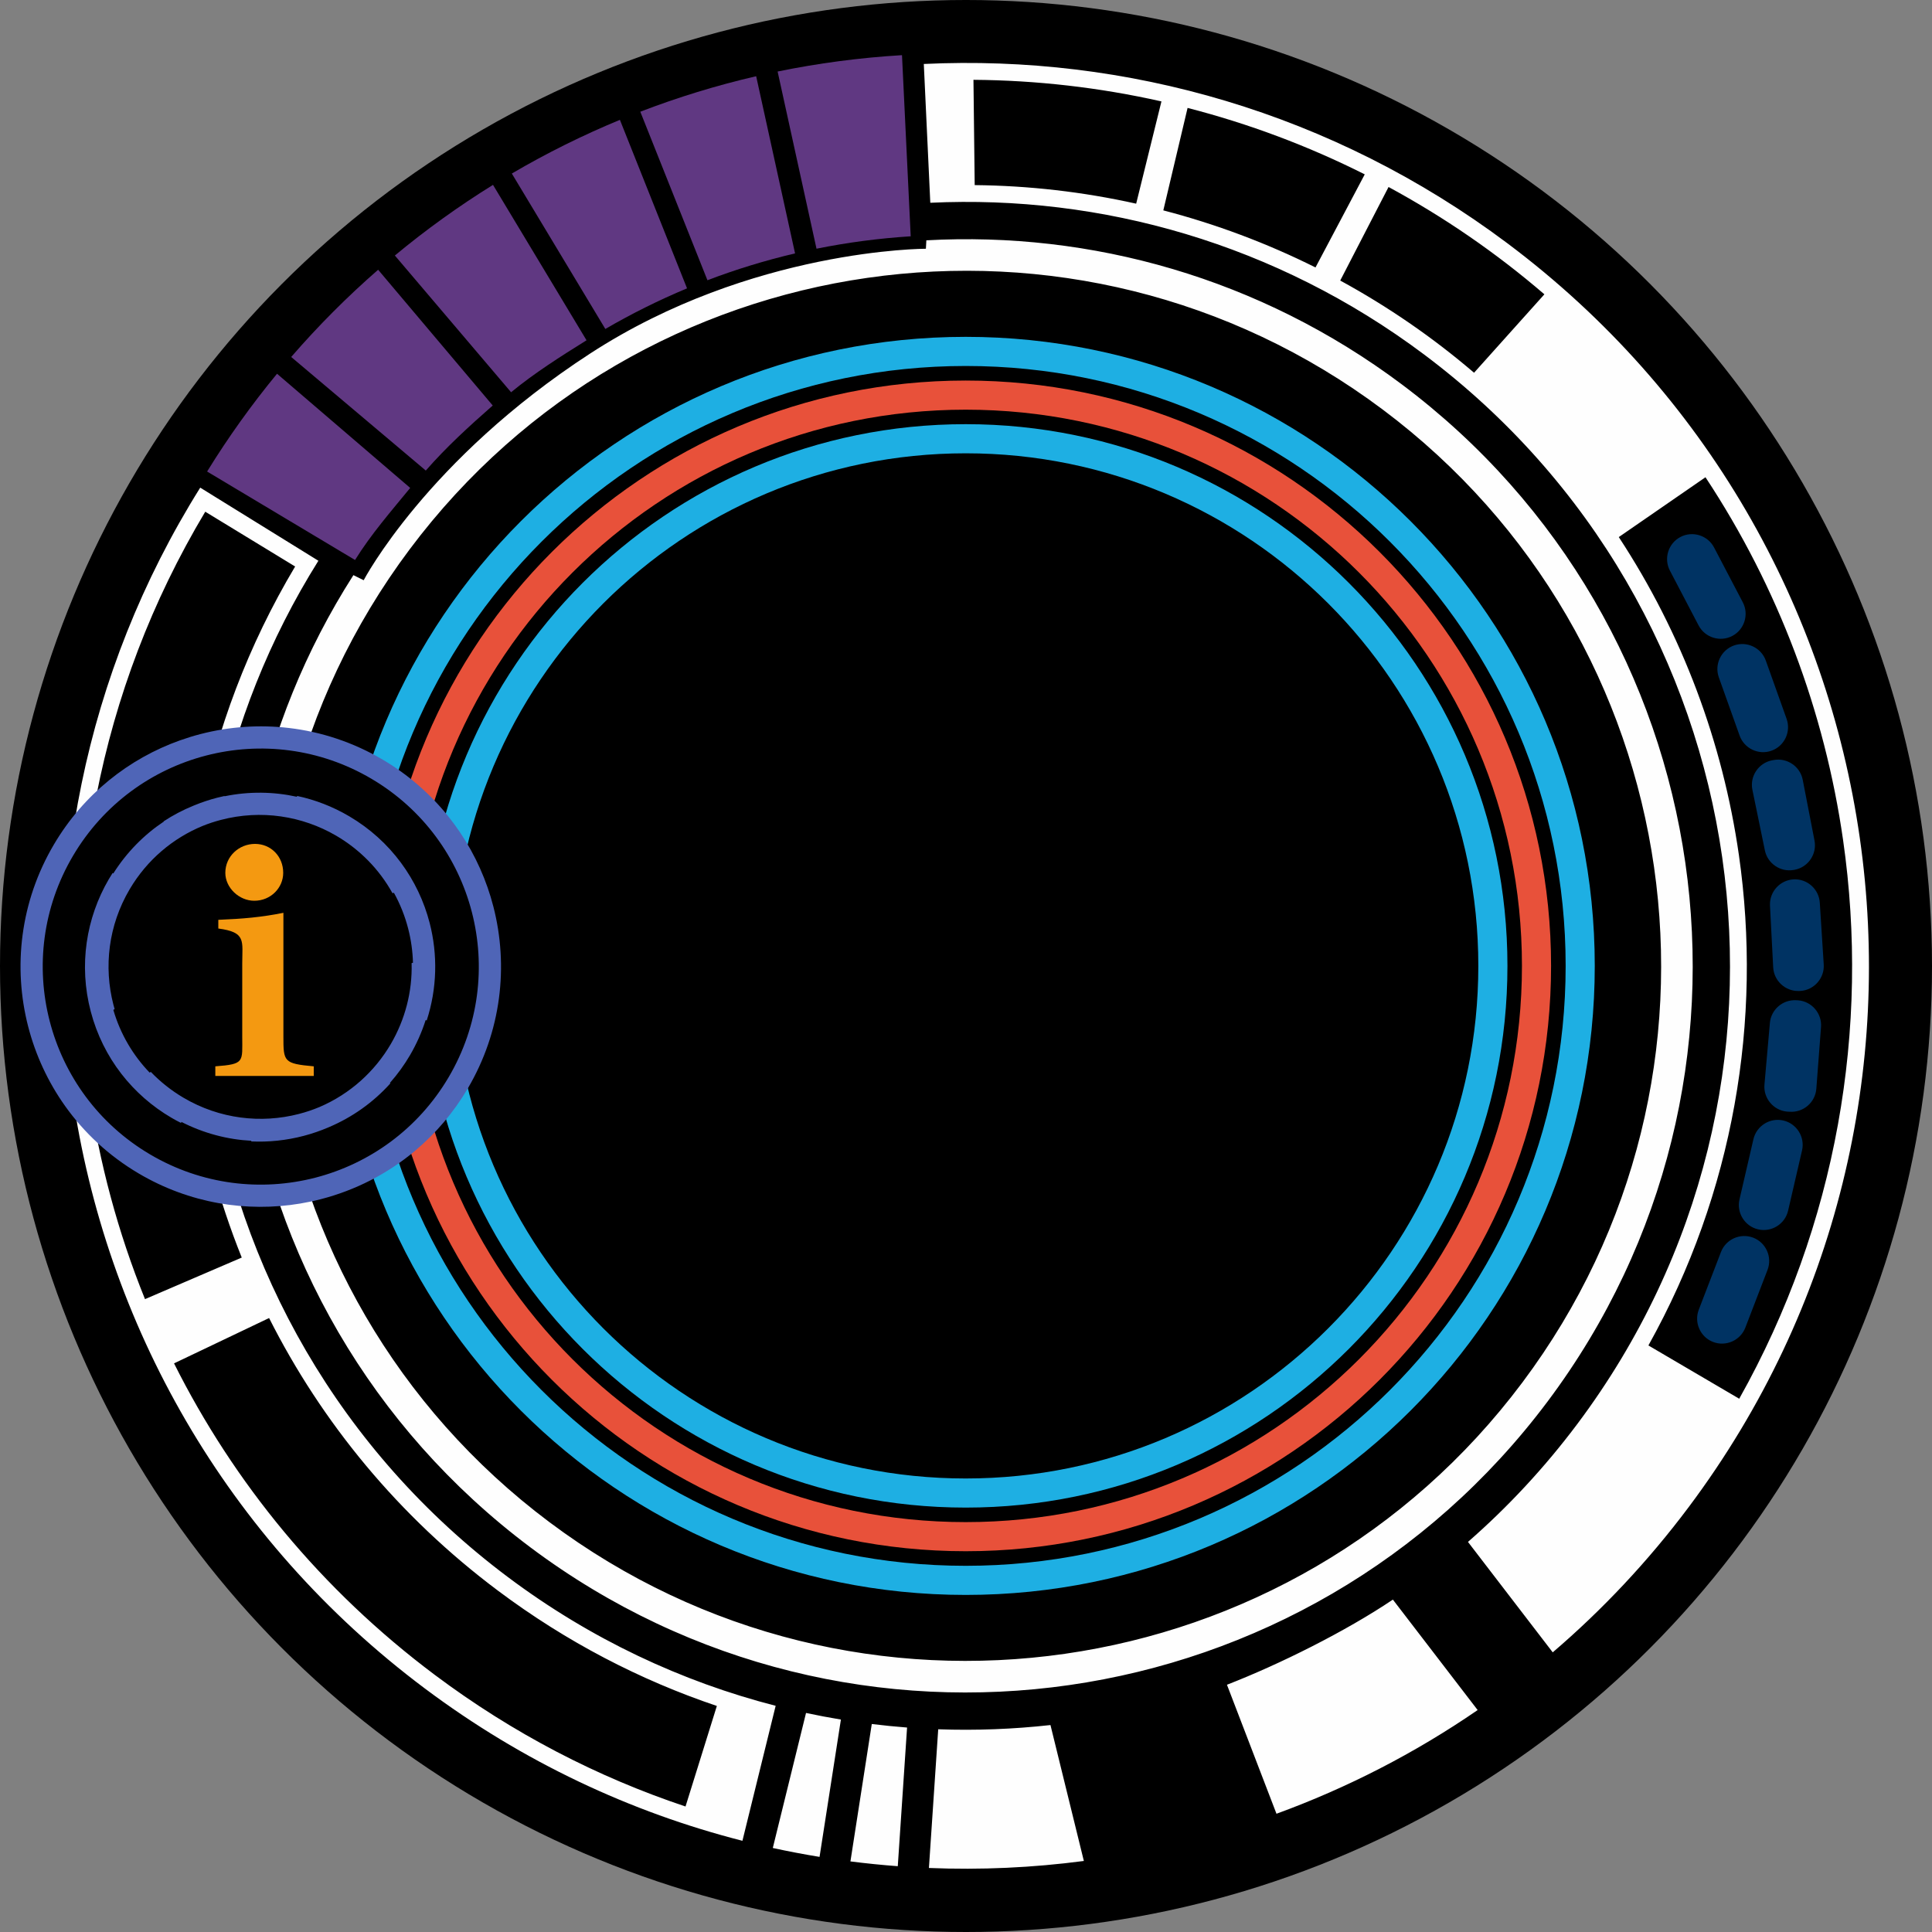 <?xml version="1.0" encoding="UTF-8"?>
<!DOCTYPE svg PUBLIC "-//W3C//DTD SVG 1.1//EN" "http://www.w3.org/Graphics/SVG/1.1/DTD/svg11.dtd">
<!-- Creator: CorelDRAW 2017 -->
<svg xmlns="http://www.w3.org/2000/svg" xml:space="preserve" width="1000px" height="1000px" version="1.1" shape-rendering="geometricPrecision" text-rendering="geometricPrecision" image-rendering="optimizeQuality" fill-rule="evenodd" clip-rule="evenodd"
viewBox="0 0 100000 100000"
 xmlns:xlink="http://www.w3.org/1999/xlink">
 <rect x="0" y="0" width="100000" height="100000" fill="#808080" stroke="none"/>
 <g id="interface-icon-user-planet-info">
  <g id="interface-icon-user-planet-info-bg-border">
   <circle fill="black" cx="50000" cy="50000" r="50000"/>
   <path fill="#FEFEFE" d="M10547 25353l558 346 4634 2867 451 279 290 180c-5115,8158 -6905,17593 -5614,26584 1437,10016 6696,19484 15435,26029 4272,3200 8980,5404 13847,6654l-1720 6987c-5778,-1474 -11368,-4086 -16438,-7884 -10329,-7735 -16544,-18926 -18243,-30764 -1524,-10617 585,-21756 6617,-31391l183 113zm4729 3969l-4652 -2836c-5551,9273 -7469,19889 -6014,30021 526,3671 1496,7279 2895,10736l2504 -1076 2504 -1076c-1211,-3015 -2051,-6159 -2510,-9358 -1280,-8912 402,-18249 5273,-26411zm32540 -26011c10465,-497 21160,2506 30201,9277 10329,7736 16544,18926 18243,30764 1699,11839 -1117,24325 -8853,34654 -2108,2814 -4473,5323 -7038,7519l-4387 -5716c2059,-1798 3963,-3839 5668,-6115 6546,-8739 8929,-19304 7491,-29320 -1437,-10016 -6696,-19484 -15435,-26029 -7650,-5730 -16699,-8270 -25554,-7850l-46 -983 0 -2 0 0 -290 -6199zm-20358 76783c-8312,-6226 -13314,-15232 -14682,-24759 -1242,-8656 516,-17743 5516,-25566l532 263c0,0 3261,-6233 11720,-11732 8359,-5435 17380,-5425 17380,-5425l24 -436c8516,-471 17240,1937 24601,7450 8312,6226 13314,15232 14682,24759 1367,9527 -900,19577 -7125,27889 -6226,8312 -15232,13315 -24759,14682 -9527,1368 -19577,-899 -27889,-7125zm-13064 -24991c1308,9113 6093,17727 14044,23683 7951,5955 17564,8123 26677,6815 9113,-1308 17727,-6092 23682,-14044 5955,-7951 8124,-17563 6816,-26677 -1308,-9112 -6093,-17727 -14044,-23682 -7951,-5955 -17564,-8124 -26677,-6816 -9113,1308 -17727,6093 -23682,14044 -5956,7951 -8124,17564 -6816,26677zm27326 33559c600,128 1201,242 1805,342l-1105 7108c-809,-132 -1616,-286 -2420,-461l1720 -6989zm3403 572c608,75 1217,136 1827,183l-481 7177c-818,-61 -1635,-144 -2451,-248l1105 -7112zm3439 273c1942,69 3884,-5 5810,-219l1728 7035c-2653,350 -5337,472 -8019,363l481 -7179zm14945 -2305c2705,-1050 6142,-2760 8588,-4407l4388 5717c-3261,2241 -6763,4035 -10413,5367l-2563 -6677zm26497 -42952c1226,8543 -267,17476 -4683,25390l2351 1379 2350 1379c5058,-9007 6773,-19188 5375,-28922 -952,-6636 -3351,-13065 -7122,-18774l-2244 1549 -2243 1548c3289,5007 5382,10639 6216,16451zm-39554 -34669c2796,28 5598,346 8358,961l654 -2647 654 -2646c-3212,-723 -6474,-1094 -9730,-1118l32 2725 32 2725zm9763 1308c2706,704 5348,1691 7877,2954l1275 -2409 1274 -2409c-2941,-1479 -6017,-2628 -9170,-3439l-628 2652 -628 2651zm9157 3632c2455,1338 4779,2934 6927,4772l1820 -2030 1820 -2029c-2496,-2147 -5203,-4005 -8066,-5555l-1251 2421 -1250 2421zm-43591 67815c-5160,-3864 -9132,-8725 -11851,-14115l-2460 1174 -2460 1173c3087,6161 7614,11718 13504,16129 4045,3030 8426,5290 12970,6807l811 -2602 811 -2602c-3967,-1337 -7792,-3318 -11325,-5964z"/>
   <path fill="#1EAFE3" fill-rule="nonzero" d="M49986 17435c8991,0 17131,3645 23023,9537 5892,5892 9536,14032 9536,23022 0,8991 -3644,17131 -9536,23022 -5892,5892 -14032,9537 -23023,9537 -8990,0 -17130,-3645 -23022,-9537 -5892,-5891 -9537,-14031 -9537,-23022 0,-8990 3645,-17130 9537,-23022 5892,-5892 14032,-9537 23022,-9537zm21957 10603c-5619,-5619 -13382,-9095 -21957,-9095 -8574,0 -16338,3476 -21956,9095 -5619,5618 -9095,13382 -9095,21956 0,8575 3476,16338 9095,21957 5618,5619 13382,9095 21956,9095 8575,0 16338,-3476 21957,-9095 5619,-5619 9095,-13382 9095,-21957 0,-8574 -3476,-16338 -9095,-21956z"/>
   <path fill="#E8513A" fill-rule="nonzero" d="M49986 19697c8366,0 15941,3392 21423,8874 5483,5483 8874,13057 8874,21423 0,8366 -3391,15941 -8874,21423 -5482,5483 -13057,8874 -21423,8874 -8366,0 -15940,-3391 -21423,-8874 -5482,-5482 -8874,-13057 -8874,-21423 0,-8366 3392,-15940 8874,-21423 5483,-5482 13057,-8874 21423,-8874zm20358 9940c-5210,-5210 -12408,-8432 -20358,-8432 -7950,0 -15147,3222 -20357,8432 -5210,5209 -8432,12407 -8432,20357 0,7950 3222,15148 8432,20358 5210,5209 12407,8432 20357,8432 7950,0 15148,-3223 20358,-8432 5209,-5210 8432,-12408 8432,-20358 0,-7950 -3223,-15148 -8432,-20357z"/>
   <path fill="#1EAFE3" fill-rule="nonzero" d="M49986 21955c7743,0 14753,3139 19827,8213 5074,5074 8212,12084 8212,19826 0,7743 -3138,14753 -8212,19827 -5074,5073 -12084,8212 -19827,8212 -7742,0 -14752,-3139 -19826,-8212 -5074,-5074 -8213,-12084 -8213,-19827 0,-7742 3139,-14752 8213,-19826 5074,-5074 12084,-8213 19826,-8213zm18761 9278c-4801,-4800 -11434,-7770 -18761,-7770 -7326,0 -13959,2970 -18761,7770 -4800,4801 -7770,11435 -7770,18761 0,7327 2970,13960 7770,18761 4802,4801 11435,7771 18761,7771 7327,0 13960,-2970 18761,-7771 4801,-4801 7771,-11434 7771,-18761 0,-7326 -2970,-13960 -7771,-18761z"/>
   <circle fill="black" cx="12461" cy="50000" r="11054"/>
   <path fill="#003363" d="M87919 32373c330,629 1114,874 1743,544 629,-329 874,-1114 545,-1742l-1486 -2836c-329,-630 -1113,-875 -1742,-545 -630,329 -874,1113 -545,1742l1485 2837zm4924 12655l53 -9c698,-135 1157,-816 1022,-1513l-609 -3143c-135,-697 -815,-1157 -1513,-1022l-13 3c-25,4 -50,8 -75,13 -696,143 -1147,829 -1004,1525l646 3136c141,681 801,1127 1481,1012l12 -2zm-3766 19775l-1149 2988c-255,663 78,1414 741,1669 663,255 1414,-79 1669,-741l1149 -2989c255,-663 -78,-1413 -741,-1668 -663,-255 -1414,78 -1669,741zm958 -2720c-160,692 275,1389 967,1549 692,161 1389,-274 1549,-966l722 -3119c160,-692 -275,-1389 -967,-1550 -691,-160 -1388,275 -1549,967l-722 3119zm1293 -5946c-63,708 465,1337 1172,1400 39,3 77,5 116,5l11 1c709,54 1332,-481 1386,-1189l243 -3193c54,-708 -481,-1331 -1189,-1385 -35,-3 -69,-4 -103,-4 -690,-37 -1295,483 -1355,1176l-281 3189zm452 -6068c35,691 616,1231 1301,1224 36,1 72,0 108,-2 709,-45 1252,-661 1207,-1370l-203 -3183 -1 -13c-43,-703 -650,-1246 -1355,-1209 -693,36 -1233,618 -1224,1306l0 1 0 16 1 17 0 16 1 18 165 3179zm-1738 -11994c239,669 981,1021 1649,782 670,-238 1022,-981 783,-1650l-1076 -3015c-239,-669 -981,-1021 -1650,-782 -669,239 -1021,981 -782,1650l1076 3015z"/>
  </g>
  <path id="interface-icon-user-planet-info-event-default" fill="#603882" d="M40249 3702l2013 9171c1590,-321 3218,-537 4876,-642l-451 -9376c-2191,131 -4341,417 -6438,847zm-19017 21553l-6893 -5910c-1317,1599 -2527,3289 -3619,5061l7657 4579c829,-1336 1863,-2518 2855,-3730zm-6160 -6778l6967 5879c1058,-1213 2255,-2305 3465,-3367l-5932 -7027c-1603,1398 -3107,2907 -4500,4515zm5366 -5252l6016 7078c1216,-1002 2563,-1852 3905,-2690l-4841 -8044c-1779,1103 -3476,2325 -5080,3656zm6054 -4243l4840 8045c1356,-789 2769,-1492 4229,-2102l-3475 -8722c-1936,800 -3804,1730 -5594,2779zm6650 -3200l3475 8723c1468,-559 2982,-1024 4535,-1389l-2013 -9171c-2056,476 -4059,1092 -5997,1837z"/>
  <g id="interface-icon-user-planet-info-i">
   <path fill="black" d="M13497 37780c6767,0 12252,5485 12252,12251 0,6766 -5485,12251 -12252,12251 -6766,0 -12251,-5485 -12251,-12251 0,-6766 5485,-12251 12251,-12251z"/>
   <path fill="#4F65B7" d="M21499 59551c1051,-883 1972,-1956 2709,-3206 1744,-2957 2123,-6342 1328,-9423 -86,-333 -185,-662 -298,-986 -935,-2682 -2788,-5060 -5426,-6616 -1536,-905 -3187,-1442 -4850,-1639 -1541,-182 -3092,-71 -4573,311 -358,92 -710,201 -1058,324 -3,1 -6,2 -10,3 -2648,943 -4995,2786 -6534,5397 -1744,2958 -2123,6343 -1328,9423 378,1462 1020,2856 1907,4104 982,1381 2263,2582 3817,3498 2620,1545 5576,2019 8359,1554 358,-60 713,-135 1064,-226 1774,-458 3448,-1306 4882,-2508 4,-4 8,-6 11,-10zm-9877 -18351c-128,27 -255,57 -382,90 -399,103 -790,233 -1172,390l-43 17c-552,224 -1072,498 -1556,816l10 11c-1023,683 -1920,1586 -2616,2688l-31 -31c-71,110 -139,222 -205,334 -1163,1996 -1564,4437 -928,6848 635,2410 2188,4335 4185,5498 160,93 323,182 489,264l14 -56c1158,593 2391,913 3622,978l-9 33c897,42 1816,-50 2731,-291 432,-114 849,-258 1248,-428l13 -5 41 -18c1191,-506 2280,-1269 3176,-2267l-30 -17c398,-448 749,-934 1050,-1450 332,-571 603,-1178 804,-1811l52 30c542,-1663 576,-3415 154,-5050 -577,-2236 -2009,-4253 -4157,-5519 -864,-510 -1779,-859 -2709,-1057l0 45c-1203,-266 -2477,-289 -3751,-27l0 -15zm-5756 11071l67 -39c-22,-77 -44,-154 -64,-232 -504,-1952 -263,-4097 841,-5970 905,-1534 2248,-2649 3776,-3279 300,-121 612,-225 933,-309 2103,-555 4233,-204 5975,810 1204,702 2224,1721 2921,2979l74 -20c324,585 571,1207 737,1850 149,577 233,1171 249,1770l-70 19c42,1489 -345,2931 -1070,4176 -830,1425 -2106,2591 -3694,3272 -349,146 -708,267 -1074,361 -1952,504 -4097,264 -5971,-841 -637,-376 -1201,-827 -1689,-1336l-62 36c-855,-888 -1512,-1988 -1879,-3247zm-2089 -7971c1582,-2684 4104,-4473 6899,-5195 2796,-722 5868,-377 8552,1205 2684,1583 4473,4104 5195,6900 722,2796 378,5867 -1205,8552 -1583,2683 -4103,4473 -6899,5195 -2796,721 -5868,377 -8552,-1206 -2685,-1582 -4473,-4103 -5195,-6899 -722,-2796 -378,-5868 1205,-8552z"/>
   <path fill="#F49911" fill-rule="nonzero" d="M16240 55691l0 -498c-1555,-140 -1571,-241 -1571,-1539l0 -6407c-1127,228 -2108,312 -3369,363l0 450c1454,192 1238,639 1238,1818l0 3776c0,1311 140,1425 -1393,1539l0 498 5095 0zm-3079 -9068c858,0 1498,-673 1498,-1446 0,-855 -640,-1497 -1459,-1497 -826,0 -1537,642 -1537,1497 0,773 711,1446 1498,1446z"/>
  </g>
 </g>
</svg>

